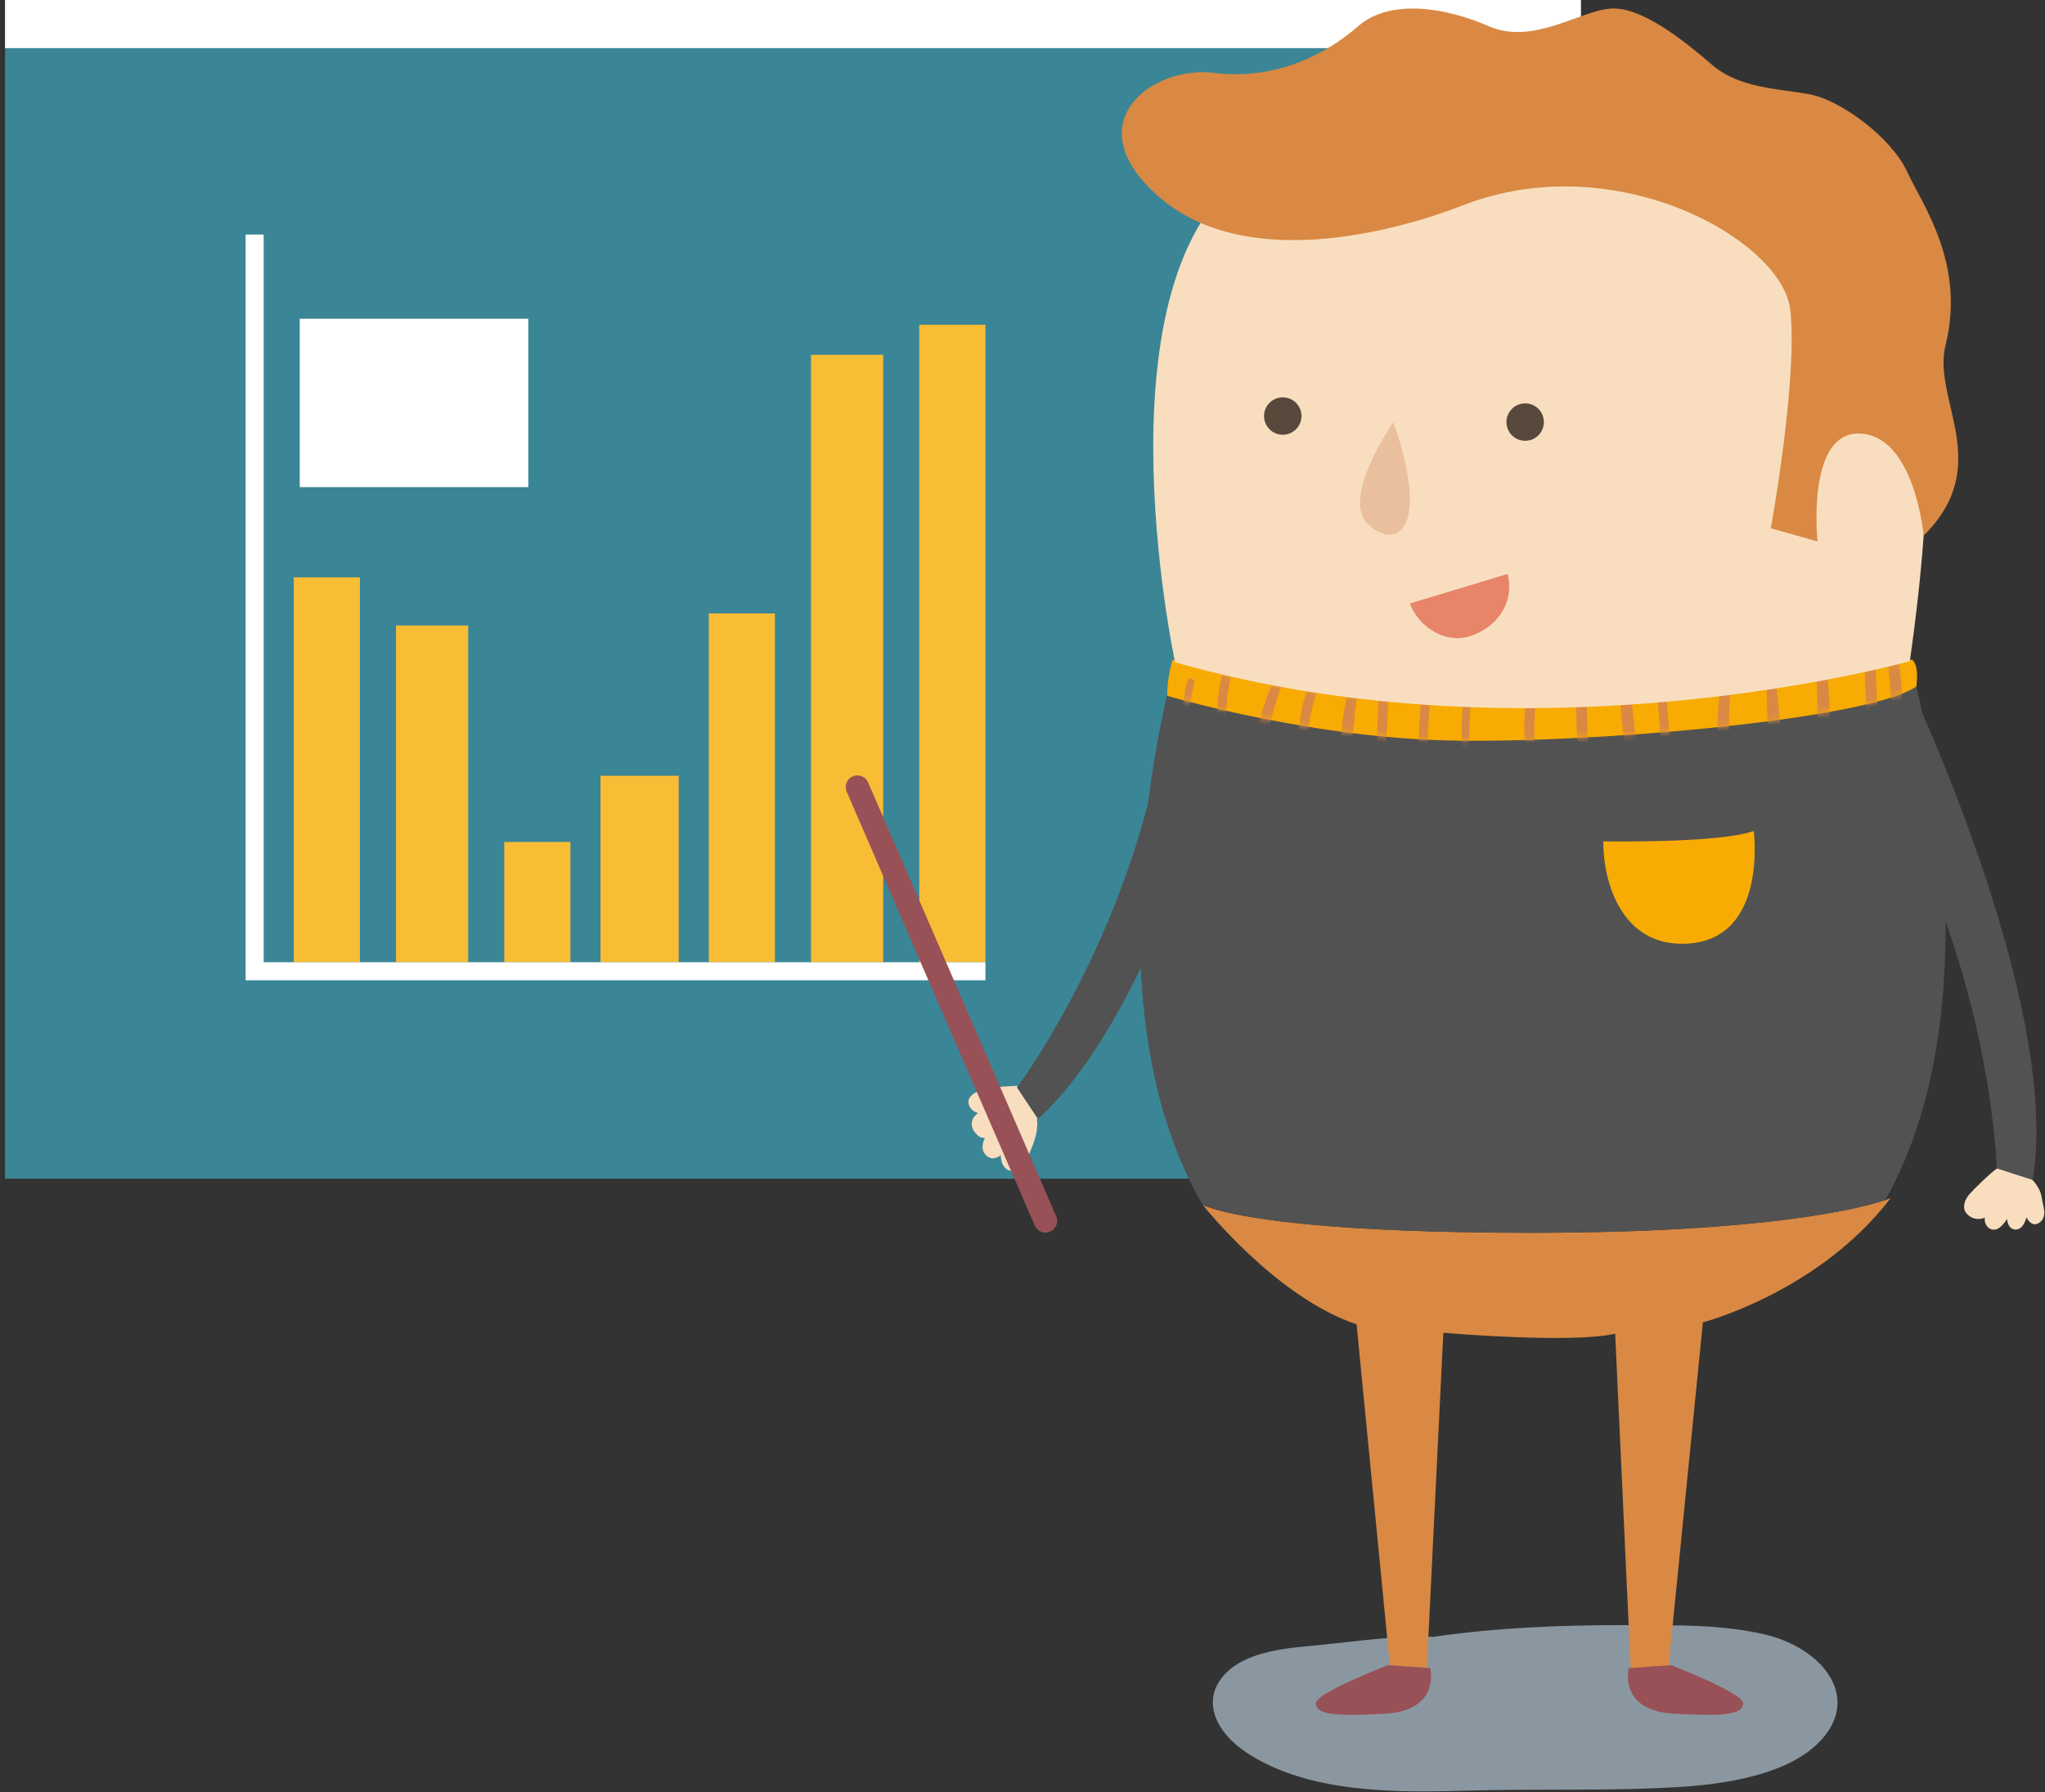 <?xml version="1.0" encoding="UTF-8" standalone="no"?>
<svg width="340px" height="298px" viewBox="0 0 340 298" version="1.1" xmlns="http://www.w3.org/2000/svg" xmlns:xlink="http://www.w3.org/1999/xlink" xmlns:sketch="http://www.bohemiancoding.com/sketch/ns">
    <rect x="0" y="0" width="340" height="298" fill="#333333" stroke="none"/>
    <!-- Generator: Sketch 3.2.2 (9983) - http://www.bohemiancoding.com/sketch -->
    <title>Imported Layers</title>
    <desc>Created with Sketch.</desc>
    <defs>
        <path id="path-1" d="M1.115,0.677 C1.115,0.677 0.144,3.826 0.228,6.697 C0.228,6.697 22.916,13.458 46.214,14.106 C69.511,14.752 116.604,10.768 124.766,5.156 C124.766,5.156 125.344,1.648 124.049,0.677 C124.049,0.677 87.143,8.948 45.281,7.613 C16.358,6.692 1.115,0.677 1.115,0.677"></path>
    </defs>
    <g id="Welcome" stroke="none" stroke-width="1" fill="none" fill-rule="evenodd" sketch:type="MSPage">
        <g id="Desktop-HD" sketch:type="MSArtboardGroup" transform="translate(-198, -1163)">
            <g id="Imported-Layers" sketch:type="MSLayerGroup" transform="translate(166.839, 1163)">
                <path d="M32,0 L294,0 L294,196 L32,196 L32,0 Z" id="Fill-11" fill="#3A8696" sketch:type="MSShapeGroup"></path>
                <path d="M32,0 L294,0 L294,8 L32,8 L32,0 Z" id="Fill-12" fill="#FFFFFF" sketch:type="MSShapeGroup"></path>
                <path d="M80,96 L91,96 L91,160 L80,160 L80,96 Z" id="Fill-13" fill="#F9BC35" sketch:type="MSShapeGroup"></path>
                <path d="M97,104 L109,104 L109,160 L97,160 L97,104 Z" id="Fill-14" fill="#F9BC35" sketch:type="MSShapeGroup"></path>
                <path d="M115,140 L126,140 L126,160 L115,160 L115,140 Z" id="Fill-15" fill="#F9BC35" sketch:type="MSShapeGroup"></path>
                <path d="M131,129 L144,129 L144,160 L131,160 L131,129 Z" id="Fill-16" fill="#F9BC35" sketch:type="MSShapeGroup"></path>
                <path d="M149,102 L160,102 L160,160 L149,160 L149,102 Z" id="Fill-17" fill="#F9BC35" sketch:type="MSShapeGroup"></path>
                <path d="M166,59 L178,59 L178,160 L166,160 L166,59 Z" id="Fill-18" fill="#F9BC35" sketch:type="MSShapeGroup"></path>
                <path d="M184,54 L195,54 L195,160 L184,160 L184,54 Z" id="Fill-19" fill="#F9BC35" sketch:type="MSShapeGroup"></path>
                <path d="M81,53 L119,53 L119,81 L81,81 L81,53 Z" id="Fill-20" fill="#FFFFFF" sketch:type="MSShapeGroup"></path>
                <path d="M178,160 L75,160 L75,39 L72,39 L72,163 L195,163 L195,160 L178,160" id="Fill-21" fill="#FFFFFF" sketch:type="MSShapeGroup"></path>
                <path d="M269.474,272.179 C268.86,272.16 268.246,272.14 267.625,272.137 C261.131,272.136 254.857,273.174 248.57,273.726 C243.715,274.153 238.203,275.008 235.077,278.107 C230.653,282.49 233.196,287.962 238.368,291.393 C246.588,296.847 257.5,297.876 267.929,297.876 C270.367,297.876 272.778,297.82 275.123,297.751 C286.916,297.4 298.728,297.871 310.488,297.135 C319.637,296.563 330.602,294.527 335.098,287.885 C339.74,281.025 333.415,273.779 324.385,271.734 C317.165,270.1 310.059,270.263 302.676,270.23 C302.1,270.227 301.523,270.226 300.948,270.226 C290.377,270.226 279.806,270.66 269.474,272.179 Z" id="Fill-22" fill="#8A97A1" sketch:type="MSShapeGroup"></path>
                <path d="M234.173,201.358 C231.865,200.766 231.12,200.34 231.12,200.34 C231.12,200.34 243.258,215.727 256.706,220.209 L262.309,277.66 L268.374,277.654 L271.13,221.615 C271.13,221.615 292.414,223.453 299.697,221.773 L302.294,277.928 L308.519,277.641 L314.28,219.883 C314.28,219.883 333.501,214.914 345.497,199.227 C345.497,199.227 345.213,199.348 344.609,199.549 C340.994,200.759 325.512,204.987 285.656,204.987 C253.206,204.987 239.5,202.726 234.173,201.358" id="Fill-23" fill="#D98943" sketch:type="MSShapeGroup"></path>
                <path d="M268.948,277.369 C268.948,277.369 270.722,284.413 261.512,284.95 C252.304,285.486 250.065,284.946 249.922,283.254 C249.778,281.56 261.908,276.893 261.908,276.893 L268.948,277.369" id="Fill-24" fill="#975157" sketch:type="MSShapeGroup"></path>
                <path d="M301.952,277.369 C301.952,277.369 300.179,284.413 309.389,284.95 C318.597,285.486 320.835,284.946 320.979,283.254 C321.122,281.56 308.992,276.893 308.992,276.893 L301.952,277.369" id="Fill-25" fill="#975157" sketch:type="MSShapeGroup"></path>
                <path d="M200.421,180.586 C199.765,180.541 199.067,180.619 198.584,180.642 C197.056,180.714 195.521,180.883 194.065,181.364 C193.03,181.705 191.769,182.529 192.291,183.805 C192.59,184.534 193.144,184.887 193.783,185.085 C192.929,185.639 192.495,186.575 192.834,187.58 C192.963,187.96 193.212,188.305 193.526,188.584 C193.729,188.881 194.057,189.104 194.472,189.168 L194.67,189.193 L194.893,189.242 C194.615,189.838 194.474,190.467 194.53,190.981 C194.629,191.873 195.533,192.757 196.487,192.58 C196.891,192.504 197.232,192.331 197.541,192.098 C197.56,193.551 198.322,194.951 199.924,194.663 C201.319,194.413 201.883,192.854 202.35,191.717 C203.019,190.089 203.696,188.381 203.617,186.592 C203.612,186.476 203.577,186.373 203.528,186.278 C203.57,186.158 203.612,186.039 203.656,185.92 L200.253,180.815 C200.253,180.815 200.315,180.731 200.421,180.586" id="Fill-26" fill="#F8DEBF" sketch:type="MSShapeGroup"></path>
                <path d="M223.891,125.324 C218.072,155.732 202.19,178.158 200.421,180.586 C200.315,180.731 200.253,180.815 200.253,180.815 L203.656,185.92 L203.746,186.055 C226.102,165.753 239.461,106.498 239.461,106.498 L223.891,125.324" id="Fill-27" fill="#525252" sketch:type="MSShapeGroup"></path>
                <path d="M285.656,204.987 C325.512,204.987 340.994,200.759 344.609,199.549 C364.441,164.344 348.687,109.94 348.687,109.94 L287.643,113.99 L226.601,109.94 C226.601,109.94 210.602,165.165 231.12,200.34 L234.173,201.358 C239.5,202.726 253.206,204.987 285.656,204.987" id="Fill-28" fill="#525252" sketch:type="MSShapeGroup"></path>
                <path d="M370.974,200.921 C370.852,200.262 370.692,199.633 370.585,198.969 C370.428,197.992 369.779,196.928 369.031,196.154 L363.199,194.274 C361.848,195.242 359.273,197.794 358.563,198.613 C357.868,199.417 357.323,200.737 358.057,201.694 C358.822,202.693 360.115,202.927 361.161,202.476 C361.126,202.697 361.121,202.923 361.174,203.142 C361.359,203.946 361.994,204.586 362.862,204.456 C363.532,204.356 364.054,203.768 364.446,203.268 C364.58,203.098 364.721,202.902 364.854,202.696 C364.886,203.05 364.96,203.389 365.125,203.712 C365.512,204.463 366.36,204.673 367.047,204.199 C367.509,203.883 367.796,203.282 367.974,202.767 C368.011,202.663 368.043,202.553 368.074,202.437 C368.251,202.753 368.446,203.027 368.723,203.273 C369.488,203.952 370.483,203.36 370.849,202.575 C371.098,202.038 371.077,201.494 370.974,200.921" id="Fill-29" fill="#F8DEBF" sketch:type="MSShapeGroup"></path>
                <path d="M369.131,196.187 C374.015,166.385 347.634,111.671 347.634,111.671 L347.146,136.097 C362.352,165.165 363.136,194.254 363.136,194.254 L363.199,194.274 L369.031,196.154 L369.131,196.187" id="Fill-30" fill="#525252" sketch:type="MSShapeGroup"></path>
                <path d="M297.712,139.9 C297.712,139.9 317.177,140.248 322.731,138.165 C322.731,138.165 325.162,156.219 311.621,156.913 C300.851,157.465 297.712,146.844 297.712,139.9" id="Fill-31" fill="#F8AB02" sketch:type="MSShapeGroup"></path>
                <path d="M206.766,202.248 C207.192,203.232 206.74,204.375 205.757,204.802 C204.773,205.228 203.63,204.775 203.203,203.793 L171.932,131.65 C171.505,130.666 171.957,129.523 172.94,129.097 C173.925,128.671 175.067,129.123 175.494,130.106 L206.766,202.248" id="Fill-32" fill="#975157" sketch:type="MSShapeGroup"></path>
                <path d="M226.115,109.677 C226.115,109.677 225.144,112.826 225.228,115.697 C225.228,115.697 247.916,122.458 271.214,123.106 C294.511,123.752 341.604,119.768 349.767,114.156 C349.767,114.156 350.344,110.648 349.049,109.677 C349.049,109.677 312.144,117.948 270.281,116.613 C241.358,115.691 226.115,109.677 226.115,109.677" id="Fill-33" fill="#F8AB02" sketch:type="MSShapeGroup"></path>
                <g id="Group-52" transform="translate(225, 109)">
                    <mask id="mask-2" sketch:name="Clip 35" fill="white">
                        <use xlink:href="#path-1"></use>
                    </mask>
                    <g id="Clip-35"></g>
                    <path d="M3.581,4.203 C2.968,6.711 2.57,9.231 2.316,11.8 C2.249,12.5 3.287,12.557 3.392,11.881 C3.768,9.44 4.134,6.996 4.715,4.594 C4.894,3.849 3.767,3.451 3.581,4.203" id="Fill-34" fill="#D98943" sketch:type="MSShapeGroup" mask="url(#mask-2)"></path>
                    <path d="M10.572,-0.695 C8.3,4.663 8.5,10.621 8.021,16.32 C7.949,17.178 9.22,17.254 9.337,16.42 C10.119,10.845 9.724,5.065 11.963,-0.217 C12.334,-1.092 10.94,-1.565 10.572,-0.695" id="Fill-36" fill="#D98943" sketch:type="MSShapeGroup" mask="url(#mask-2)"></path>
                    <path d="M19.41,1.09 C16.654,6.258 14.782,12.065 14.53,17.941 C14.501,18.619 15.586,18.905 15.738,18.19 C16.949,12.523 18.101,6.955 20.678,1.719 C21.034,0.994 19.791,0.378 19.41,1.09" id="Fill-37" fill="#D98943" sketch:type="MSShapeGroup" mask="url(#mask-2)"></path>
                    <path d="M23.773,5.107 C22.131,8.981 22.024,13.164 21.588,17.289 C21.493,18.184 22.795,18.236 22.949,17.392 C23.671,13.461 23.743,9.358 25.294,5.631 C25.692,4.67 24.176,4.158 23.773,5.107" id="Fill-38" fill="#D98943" sketch:type="MSShapeGroup" mask="url(#mask-2)"></path>
                    <path d="M30.15,5.951 C29.445,10.425 28.654,14.88 28.965,19.422 C29.025,20.304 30.393,20.166 30.468,19.339 C30.87,14.908 31.29,10.494 31.86,6.08 C32.003,4.973 30.32,4.874 30.15,5.951" id="Fill-39" fill="#D98943" sketch:type="MSShapeGroup" mask="url(#mask-2)"></path>
                    <path d="M35.388,5.956 C35.355,9.093 35.029,12.21 35.178,15.348 C35.219,16.202 36.483,16.353 36.539,15.45 C36.734,12.328 36.959,9.205 36.977,6.075 C36.982,5.053 35.399,4.928 35.388,5.956" id="Fill-40" fill="#D98943" sketch:type="MSShapeGroup" mask="url(#mask-2)"></path>
                    <path d="M42.567,5.96 C42.229,9.952 41.881,13.934 42.041,17.941 C42.072,18.714 43.225,18.844 43.267,18.034 C43.473,14.043 43.713,10.055 44.035,6.071 C44.111,5.123 42.648,5.017 42.567,5.96" id="Fill-41" fill="#D98943" sketch:type="MSShapeGroup" mask="url(#mask-2)"></path>
                    <path d="M49.438,7.26 C49.154,10.336 49.098,13.377 49.31,16.456 C49.348,16.999 50.204,16.923 50.241,16.405 C50.452,13.391 50.468,10.369 50.754,7.359 C50.836,6.511 49.517,6.414 49.438,7.26" id="Fill-42" fill="#D98943" sketch:type="MSShapeGroup" mask="url(#mask-2)"></path>
                    <path d="M61.599,5.754 C61.688,4.69 60.039,4.568 59.949,5.63 C59.637,9.377 59.305,13.114 60.036,16.832 C60.225,17.789 61.636,17.508 61.513,16.556 C61.045,12.945 61.298,9.365 61.599,5.754" id="Fill-43" fill="#D98943" sketch:type="MSShapeGroup" mask="url(#mask-2)"></path>
                    <path d="M70.042,2.197 C70.042,1.098 68.341,0.961 68.331,2.068 C68.292,6.787 67.939,11.514 68.78,16.184 C68.954,17.148 70.312,16.842 70.241,15.91 C69.896,11.341 70.038,6.773 70.042,2.197" id="Fill-44" fill="#D98943" sketch:type="MSShapeGroup" mask="url(#mask-2)"></path>
                    <path d="M77.199,2.848 C77.18,1.703 75.409,1.555 75.413,2.713 C75.434,7.545 75.815,12.432 76.779,17.17 C76.999,18.247 78.506,17.914 78.42,16.864 C78.037,12.176 77.273,7.564 77.199,2.848" id="Fill-45" fill="#D98943" sketch:type="MSShapeGroup" mask="url(#mask-2)"></path>
                    <path d="M83.172,5.423 C83.156,4.502 81.727,4.383 81.734,5.315 C81.767,8.885 82.24,12.431 82.412,15.995 C82.454,16.859 83.769,17.008 83.789,16.098 C83.869,12.525 83.234,8.993 83.172,5.423" id="Fill-46" fill="#D98943" sketch:type="MSShapeGroup" mask="url(#mask-2)"></path>
                    <path d="M93.94,3.812 C94.012,2.766 92.408,2.648 92.321,3.69 C91.94,8.305 91.079,13.271 92.4,17.801 C92.67,18.725 93.947,18.485 93.862,17.527 C93.448,12.888 93.625,8.447 93.94,3.812" id="Fill-47" fill="#D98943" sketch:type="MSShapeGroup" mask="url(#mask-2)"></path>
                    <path d="M101.364,2.955 C101.294,1.92 99.717,2.232 99.783,3.252 C100.079,7.803 99.578,13.315 101.37,17.583 C101.58,18.083 102.416,17.93 102.42,17.383 C102.455,12.634 101.685,7.711 101.364,2.955" id="Fill-48" fill="#D98943" sketch:type="MSShapeGroup" mask="url(#mask-2)"></path>
                    <path d="M109.527,0.029 C109.33,-1.092 107.616,-0.764 107.798,0.354 C108.654,5.626 108.144,10.897 108.55,16.19 C108.618,17.086 110.01,16.951 110.082,16.106 C110.533,10.787 110.457,5.295 109.527,0.029" id="Fill-49" fill="#D98943" sketch:type="MSShapeGroup" mask="url(#mask-2)"></path>
                    <path d="M118.006,0.586 C118.006,-0.615 116.133,-0.754 116.146,0.445 C116.191,4.837 116.438,9.244 116.894,13.612 C116.993,14.557 118.6,14.473 118.562,13.521 C118.394,9.205 118.007,4.908 118.006,0.586" id="Fill-50" fill="#D98943" sketch:type="MSShapeGroup" mask="url(#mask-2)"></path>
                    <path d="M121.214,-2.242 C120.948,-3.394 119.141,-3.057 119.409,-1.905 C120.609,3.25 120.611,8.461 120.804,13.721 C120.841,14.733 122.369,14.898 122.407,13.842 C122.601,8.45 122.429,3.033 121.214,-2.242" id="Fill-51" fill="#D98943" sketch:type="MSShapeGroup" mask="url(#mask-2)"></path>
                </g>
                <path d="M226.526,110.123 C226.526,110.123 212.067,42.787 240.891,27.154 C272.66,9.923 310.717,14.826 327.588,24.165 C344.46,33.504 357.479,48.342 348.687,109.94 C348.687,109.94 286.906,127.393 226.526,110.123" id="Fill-53" fill="#F8DEBF" sketch:type="MSShapeGroup"></path>
                <path d="M241.332,69.453 C241.481,71.166 242.99,72.43 244.702,72.281 C246.416,72.131 247.682,70.623 247.533,68.914 C247.384,67.199 245.874,65.931 244.163,66.081 C242.451,66.231 241.182,67.739 241.332,69.453" id="Fill-54" fill="#57493C" sketch:type="MSShapeGroup"></path>
                <path d="M281.633,70.455 C281.782,72.166 283.293,73.433 285.005,73.282 C286.716,73.135 287.984,71.627 287.834,69.914 C287.686,68.201 286.176,66.935 284.464,67.084 C282.751,67.232 281.484,68.742 281.633,70.455" id="Fill-55" fill="#57493C" sketch:type="MSShapeGroup"></path>
                <path d="M262.832,70.205 C262.832,70.205 253.951,82.842 258.641,87.205 C263.328,91.567 269.066,88.174 262.832,70.205" id="Fill-56" fill="#E9BF9E" sketch:type="MSShapeGroup"></path>
                <path d="M265.567,100.344 C266.959,104.147 271.32,107.059 275.407,105.824 C279.843,104.485 282.923,100.457 281.87,95.687 L281.801,95.443 L265.567,100.344" id="Fill-57" fill="#E78469" sketch:type="MSShapeGroup"></path>
                <path d="M350.989,89.055 C350.989,89.055 349.517,72.541 340.457,72.099 C331.398,71.656 333.339,90.031 333.339,90.031 L325.573,87.835 C325.573,87.835 330.102,63.076 328.809,51.512 C327.515,39.945 299.815,24.258 274.448,34.121 C262.799,38.651 238.207,45.123 223.971,32.827 C209.734,20.531 222.678,10.824 233.031,12.119 C243.385,13.413 251.797,8.883 256.975,4.354 C262.152,-0.178 271.255,1.117 278.676,4.354 C286.097,7.588 293.863,1.725 299.04,1.421 C304.217,1.117 311.335,6.941 315.865,10.824 C320.396,14.707 326.868,14.717 332.045,15.683 C337.222,16.648 345.634,22.909 348.223,28.516 C350.812,34.121 357.989,43.829 354.624,57.419 C352.375,66.505 362.815,77.33 350.989,89.055" id="Fill-58" fill="#D98943" sketch:type="MSShapeGroup"></path>
            </g>
        </g>
    </g>
</svg>